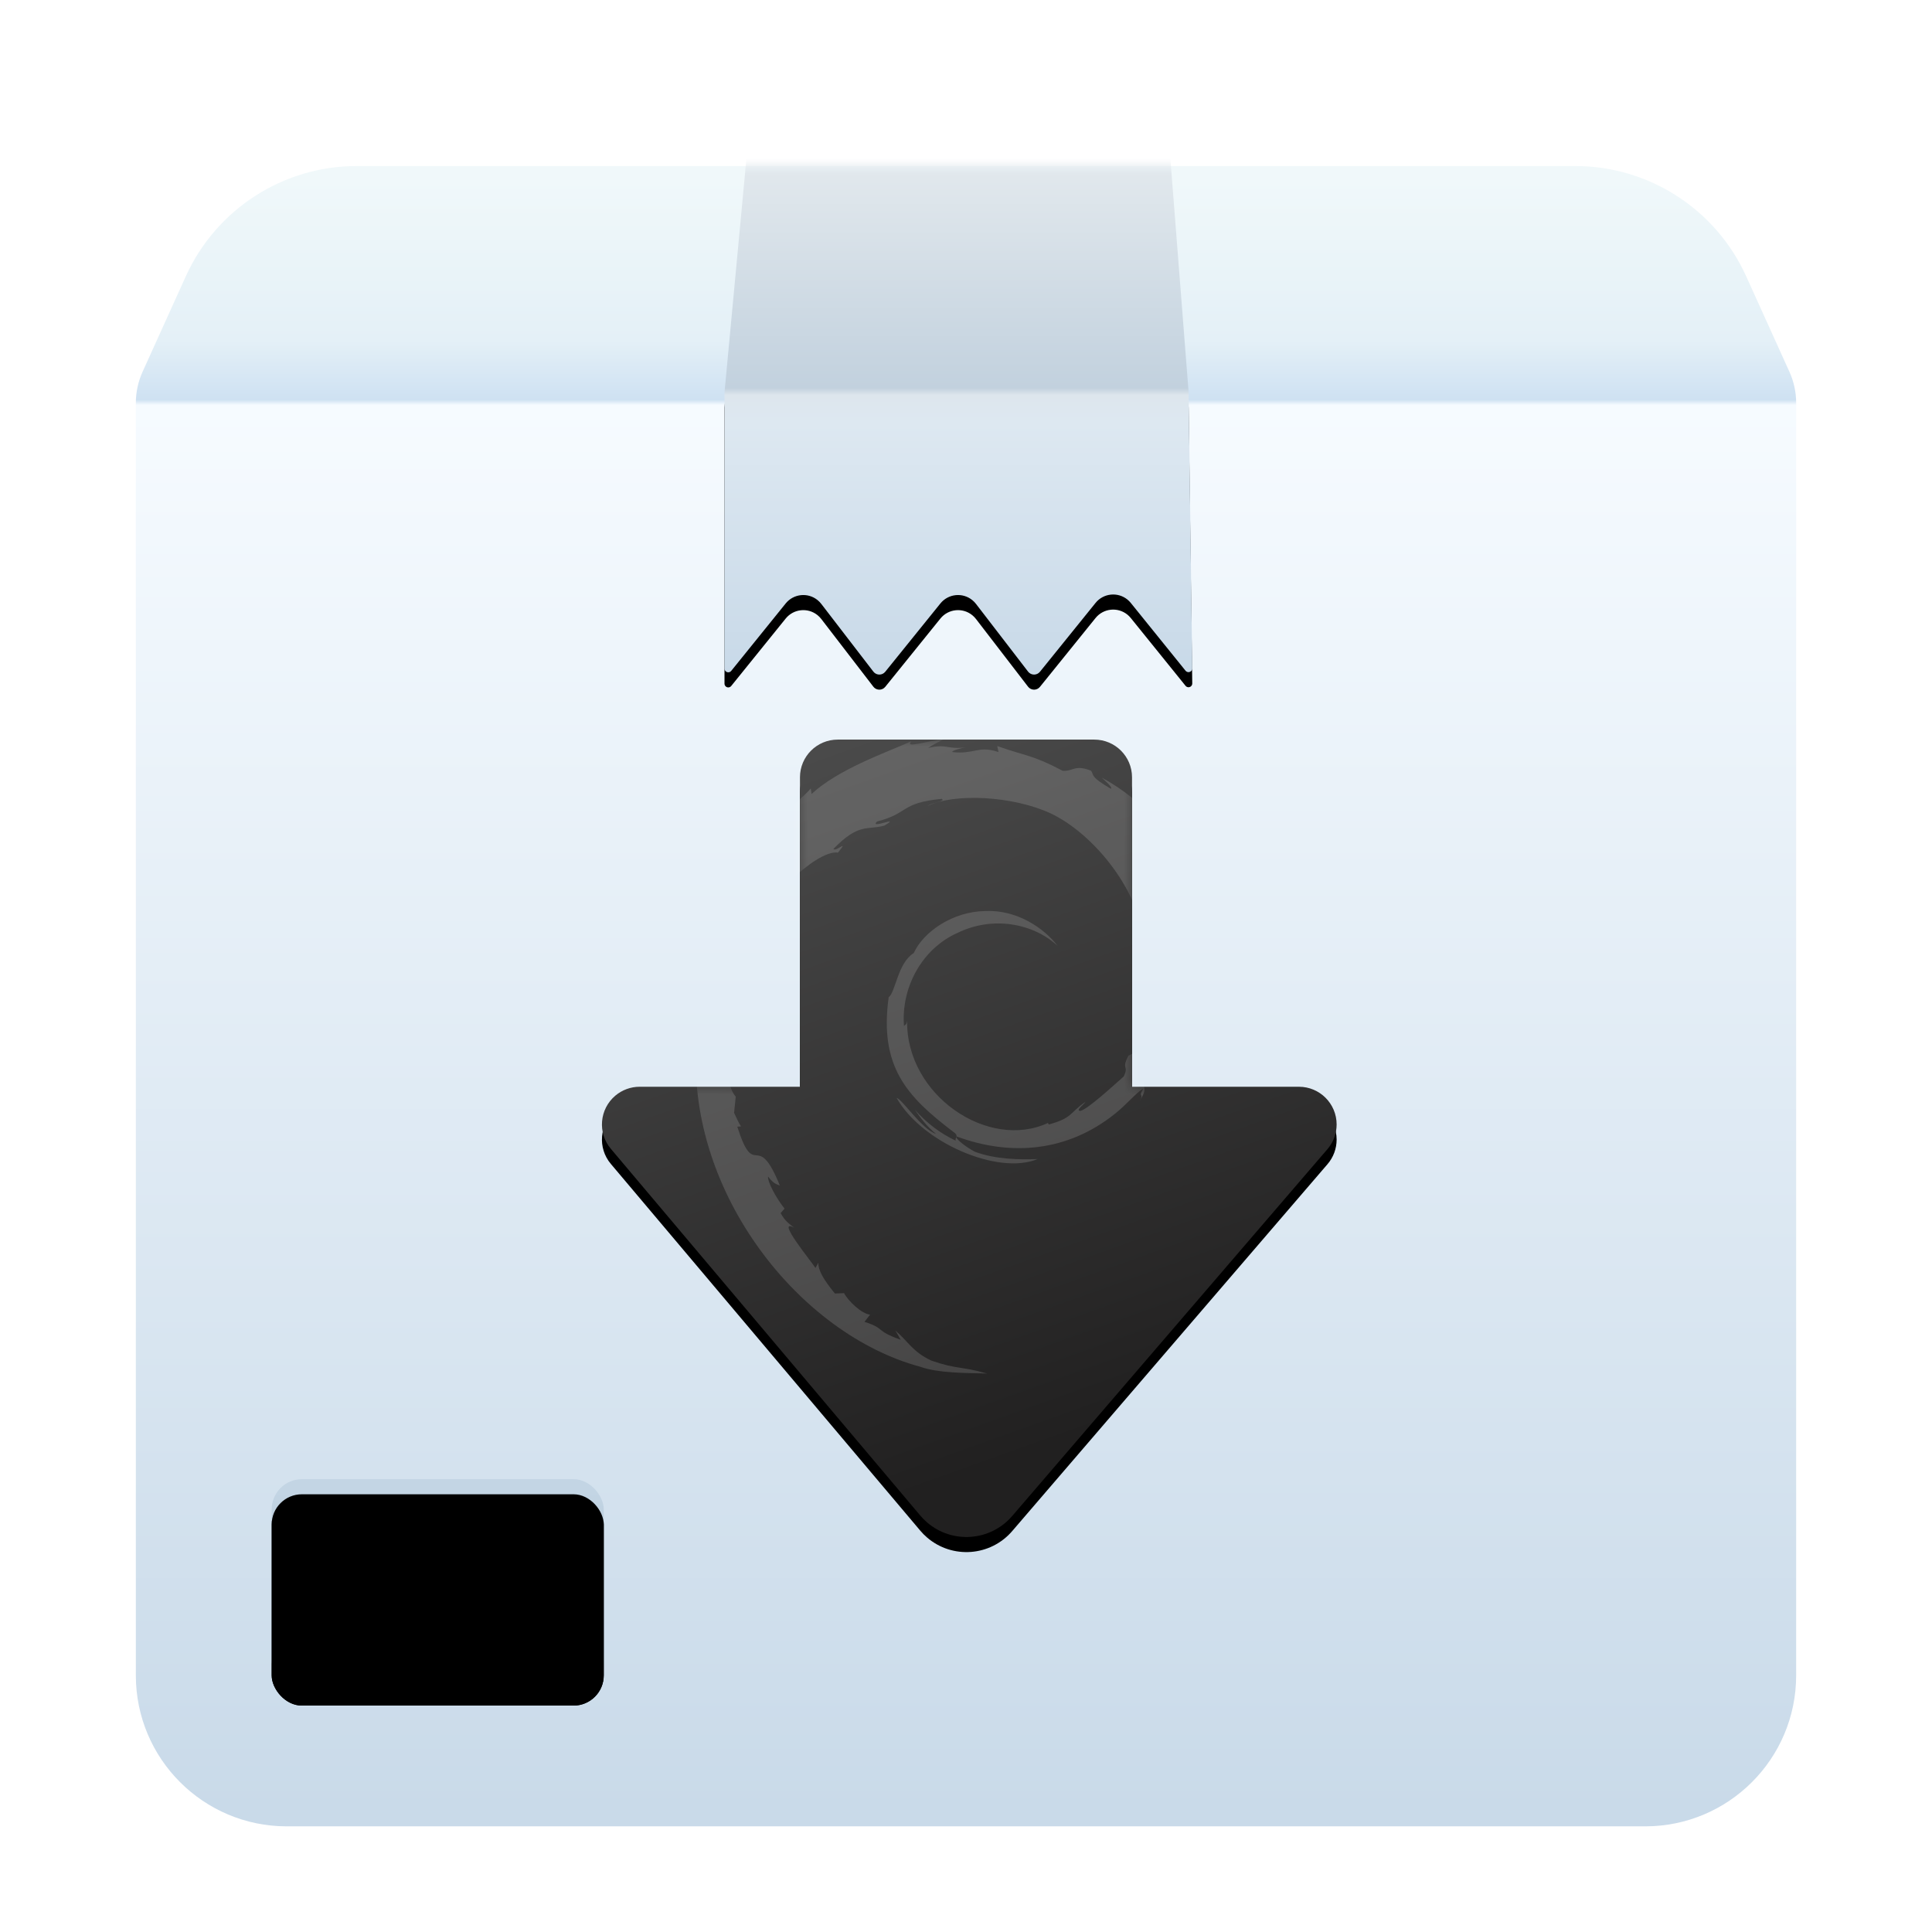 <svg xmlns="http://www.w3.org/2000/svg" xmlns:xlink="http://www.w3.org/1999/xlink" width="128" height="128" viewBox="0 0 128 128">
  <defs>
    <filter id="deepin-deb-installer-a" width="129.1%" height="129.1%" x="-14.5%" y="-14.5%" filterUnits="objectBoundingBox">
      <feOffset dy="2" in="SourceAlpha" result="shadowOffsetOuter1"/>
      <feGaussianBlur in="shadowOffsetOuter1" result="shadowBlurOuter1" stdDeviation="3"/>
      <feComposite in="shadowBlurOuter1" in2="SourceAlpha" operator="out" result="shadowBlurOuter1"/>
      <feColorMatrix in="shadowBlurOuter1" result="shadowMatrixOuter1" values="0 0 0 0 0   0 0 0 0 0   0 0 0 0 0  0 0 0 0.2 0"/>
      <feMerge>
        <feMergeNode in="shadowMatrixOuter1"/>
        <feMergeNode in="SourceGraphic"/>
      </feMerge>
    </filter>
    <linearGradient id="deepin-deb-installer-c" x1="50%" x2="50%" y1="0%" y2="100%">
      <stop offset="0%" stop-color="#F0F8FA"/>
      <stop offset="9.878%" stop-color="#E4F0F7"/>
      <stop offset="13.492%" stop-color="#CEE1F2"/>
      <stop offset="13.822%" stop-color="#F6FBFF"/>
      <stop offset="100%" stop-color="#C9DAE9"/>
    </linearGradient>
    <path id="deepin-deb-installer-b" d="M0.445,13.634 L3.309,7.309 C5.323,2.859 9.755,8.97259241e-16 14.64,0 L95.36,0 C100.245,-1.5108114e-14 104.677,2.859 106.691,7.309 L109.555,13.634 C109.848,14.282 110,14.985 110,15.696 L110,100 C110,105.523 105.523,110 100,110 L10,110 C4.477,110 6.76353751e-16,105.523 0,100 L0,15.696 C-1.57584792e-14,14.985 0.152,14.282 0.445,13.634 Z"/>
    <linearGradient id="deepin-deb-installer-g" x1="50%" x2="50%" y1="0%" y2="100%">
      <stop offset="0%" stop-color="#E4EAEE"/>
      <stop offset="45.188%" stop-color="#C2D1DE"/>
      <stop offset="46.533%" stop-color="#DDE6ED"/>
      <stop offset="51.913%" stop-color="#DDE8F1"/>
      <stop offset="100%" stop-color="#C8D9E8"/>
    </linearGradient>
    <path id="deepin-deb-installer-f" d="M40.5,-1 L39,15 L39,33.293 C39,33.431 39.112,33.543 39.25,33.543 C39.326,33.543 39.397,33.508 39.444,33.45 L43.054,28.98 C43.575,28.336 44.519,28.235 45.164,28.756 C45.256,28.83 45.338,28.915 45.41,29.008 L48.863,33.497 C49.032,33.716 49.346,33.757 49.564,33.589 C49.596,33.565 49.624,33.537 49.649,33.507 L53.304,28.98 C53.825,28.336 54.769,28.235 55.414,28.756 C55.506,28.83 55.588,28.915 55.66,29.008 L59.113,33.497 C59.282,33.716 59.596,33.757 59.814,33.589 C59.846,33.565 59.874,33.537 59.899,33.507 L63.583,28.945 C64.104,28.3 65.048,28.2 65.693,28.72 C65.775,28.787 65.85,28.862 65.917,28.945 L69.546,33.438 C69.633,33.545 69.79,33.562 69.898,33.475 C69.957,33.427 69.992,33.354 69.99,33.278 L69.75,15 L69.75,15 L68.5,-1 L40.5,-1 Z"/>
    <filter id="deepin-deb-installer-e" width="112.9%" height="110.5%" x="-6.5%" y="-2.9%" filterUnits="objectBoundingBox">
      <feOffset dy="1" in="SourceAlpha" result="shadowOffsetOuter1"/>
      <feGaussianBlur in="shadowOffsetOuter1" result="shadowBlurOuter1" stdDeviation=".5"/>
      <feColorMatrix in="shadowBlurOuter1" values="0 0 0 0 0   0 0 0 0 0   0 0 0 0 0  0 0 0 0.08 0"/>
    </filter>
    <linearGradient id="deepin-deb-installer-j" x1="50%" x2="50%" y1="6.502%" y2="100%">
      <stop offset="0%" stop-color="#C3D5E4"/>
      <stop offset="100%" stop-color="#9BB0C4"/>
    </linearGradient>
    <rect id="deepin-deb-installer-i" width="22" height="14" x="0" y="0" rx="2"/>
    <filter id="deepin-deb-installer-h" width="131.8%" height="150%" x="-15.9%" y="-17.9%" filterUnits="objectBoundingBox">
      <feOffset dy="1" in="SourceAlpha" result="shadowOffsetOuter1"/>
      <feGaussianBlur in="shadowOffsetOuter1" result="shadowBlurOuter1" stdDeviation="1"/>
      <feColorMatrix in="shadowBlurOuter1" values="0 0 0 0 0   0 0 0 0 0   0 0 0 0 0  0 0 0 0.056 0"/>
    </filter>
    <filter id="deepin-deb-installer-k" width="122.7%" height="135.7%" x="-11.4%" y="-10.7%" filterUnits="objectBoundingBox">
      <feOffset dy="1" in="SourceAlpha" result="shadowOffsetInner1"/>
      <feComposite in="shadowOffsetInner1" in2="SourceAlpha" k2="-1" k3="1" operator="arithmetic" result="shadowInnerInner1"/>
      <feColorMatrix in="shadowInnerInner1" values="0 0 0 0 1   0 0 0 0 1   0 0 0 0 1  0 0 0 0.121 0"/>
    </filter>
    <linearGradient id="deepin-deb-installer-l" x1="50%" x2="50%" y1="0%" y2="100%">
      <stop offset="0%" stop-opacity=".08"/>
      <stop offset="100%" stop-opacity=".12"/>
    </linearGradient>
    <linearGradient id="deepin-deb-installer-o" x1="34.133%" x2="62.706%" y1="0%" y2="87.458%">
      <stop offset="0%" stop-color="#4A4A4A"/>
      <stop offset="100%" stop-color="#212020"/>
    </linearGradient>
    <path id="deepin-deb-installer-m" d="M18.5,0 L35.5,0 C36.881,-2.53632657e-16 38,1.119 38,2.5 L38,23 L38,23 L49.055,23 C50.436,23 51.555,24.119 51.555,25.5 C51.555,26.098 51.341,26.676 50.951,27.129 L30.062,51.437 C28.622,53.113 26.096,53.304 24.421,51.864 C24.259,51.725 24.108,51.573 23.971,51.41 L3.47,27.112 C2.579,26.057 2.713,24.48 3.768,23.589 C4.219,23.209 4.79,23 5.38,23 L16,23 L16,23 L16,2.5 C16,1.119 17.119,2.53632657e-16 18.5,0 Z"/>
    <filter id="deepin-deb-installer-n" width="102.2%" height="108.8%" x="-1.1%" y="-4.5%" filterUnits="objectBoundingBox">
      <feOffset dy="1" in="SourceAlpha" result="shadowOffsetOuter1"/>
      <feGaussianBlur in="shadowOffsetOuter1" result="shadowBlurOuter1" stdDeviation="1"/>
      <feColorMatrix in="shadowBlurOuter1" values="0 0 0 0 0   0 0 0 0 0   0 0 0 0 0  0 0 0 0.15 0"/>
    </filter>
  </defs>
  <g fill="none" fill-rule="evenodd" filter="url(#deepin-deb-installer-a)" transform="translate(9 9)">
    <mask id="deepin-deb-installer-d" fill="#fff">
      <use xlink:href="#deepin-deb-installer-b"/>
    </mask>
    <use fill="url(#deepin-deb-installer-c)" xlink:href="#deepin-deb-installer-b"/>
    <g mask="url(#deepin-deb-installer-d)">
      <use fill="#000" filter="url(#deepin-deb-installer-e)" xlink:href="#deepin-deb-installer-f"/>
      <use fill="url(#deepin-deb-installer-g)" xlink:href="#deepin-deb-installer-f"/>
    </g>
    <g mask="url(#deepin-deb-installer-d)">
      <g transform="translate(9 87)">
        <use fill="#000" filter="url(#deepin-deb-installer-h)" xlink:href="#deepin-deb-installer-i"/>
        <use fill="url(#deepin-deb-installer-j)" xlink:href="#deepin-deb-installer-i"/>
        <use fill="#000" filter="url(#deepin-deb-installer-k)" xlink:href="#deepin-deb-installer-i"/>
        <path fill="url(#deepin-deb-installer-l)" fill-opacity=".8" d="M18,10 C18.552,10 19,10.448 19,11 C19,11.552 18.552,12 18,12 L3,12 C2.448,12 2,11.552 2,11 C2,10.448 2.448,10 3,10 L18,10 Z M12.5,6 C13.052,6 13.5,6.448 13.5,7 C13.5,7.552 13.052,8 12.5,8 L3,8 C2.448,8 2,7.552 2,7 C2,6.448 2.448,6 3,6 L12.5,6 Z M5,2 C5.552,2 6,2.448 6,3 C6,3.552 5.552,4 5,4 L3,4 C2.448,4 2,3.552 2,3 C2,2.448 2.448,2 3,2 L5,2 Z M16,2 C16.552,2 17,2.448 17,3 C17,3.552 16.552,4 16,4 L8,4 C7.448,4 7,3.552 7,3 C7,2.448 7.448,2 8,2 L16,2 Z"/>
      </g>
    </g>
    <g mask="url(#deepin-deb-installer-d)">
      <g transform="translate(28 38)">
        <mask id="deepin-deb-installer-p" fill="#fff">
          <use xlink:href="#deepin-deb-installer-m"/>
        </mask>
        <g fill-rule="nonzero">
          <use fill="#000" filter="url(#deepin-deb-installer-n)" xlink:href="#deepin-deb-installer-m"/>
          <use fill="url(#deepin-deb-installer-o)" xlink:href="#deepin-deb-installer-m"/>
        </g>
        <path fill="#FFF" fill-opacity=".15" fill-rule="nonzero" d="M39.049,17.976 L38.694,18.723 C39.219,17.147 38.917,15.432 38.99,13.949 L38.844,13.91 C38.716,10.179 35.465,6.214 32.574,4.872 C30.08,3.73 26.243,3.533 24.47,4.394 C24.714,4.18 25.687,4.09 25.394,3.925 C22.618,4.198 23.238,4.886 21.11,5.424 C20.527,5.984 22.813,4.976 21.583,5.701 C20.442,6.014 19.91,5.504 18.218,7.241 C18.369,7.482 19.292,6.526 18.522,7.486 C16.932,7.291 13.501,11.095 12.772,12.356 L13.153,12.421 C12.527,13.977 11.704,14.969 11.593,15.901 C11.431,18.192 10.625,22.371 11.744,23.655 L11.635,24.726 C11.788,25.031 11.905,25.34 12.095,25.627 L11.847,25.646 C13.024,29.334 13.112,25.715 14.667,29.544 C14.441,29.469 14.213,29.386 13.885,28.946 C13.845,29.282 14.364,30.29 14.979,31.077 L14.718,31.372 C15.061,31.991 15.377,32.126 15.615,32.341 C14.335,31.648 16.802,34.626 17.025,35.005 L17.221,34.657 C17.193,35.158 17.582,35.804 18.313,36.698 L18.922,36.674 C19.172,37.167 20.089,38.055 20.646,38.097 L20.276,38.576 C21.672,39.014 20.954,39.157 22.67,39.76 L22.323,39.153 C23.199,39.906 23.469,40.566 24.704,41.143 C26.417,41.736 26.644,41.501 28.401,42 C26.911,41.959 25.16,41.974 23.982,41.555 C15.946,39.395 8.594,30.039 9.131,20.402 C9.008,18.451 9.327,16.014 9,15.528 C9.459,14.043 9.992,12.233 11.062,10.079 C10.985,9.935 11.238,10.501 11.783,9.58 C12.112,8.861 12.382,8.069 12.798,7.369 L13.012,7.32 C13.226,6.085 15.914,4.192 16.714,3.24 L16.769,3.604 C18.514,1.979 21.625,0.89 23.376,0.114 C22.916,0.62 24.406,0.065 25.48,0 C25.141,0.188 24.805,0.334 24.488,0.555 C25.776,0.25 25.715,0.681 27.031,0.508 C26.569,0.574 26.008,0.757 26.097,0.826 C27.569,0.994 27.794,0.374 29.155,0.825 L29.069,0.425 C30.961,1.102 31.358,0.987 33.414,2.07 C34.134,2.105 34.207,1.629 35.297,2.069 C35.489,2.403 35.253,2.466 36.593,3.256 C36.741,3.197 36.326,2.822 35.997,2.523 C38.689,3.951 41.614,6.995 42.507,10.253 C41.67,8.725 42.421,11.032 42.133,10.912 C42.506,11.909 42.811,12.939 43,14.003 C42.752,13.131 42.214,11.024 41.269,9.666 C41.192,10.543 40.051,9.061 40.675,10.991 C41.149,11.675 40.77,10.297 41.357,11.512 C41.366,12.09 41.588,12.663 41.717,13.415 C41.516,13.383 41.269,12.584 41.123,12.806 C41.326,13.753 41.66,14.246 41.787,14.319 C41.722,14.477 41.553,14.171 41.541,14.815 C41.619,16.296 41.959,15.671 42.121,15.742 C41.957,16.471 41.3,17.328 41.625,18.583 C41.532,18.203 41.349,17.821 41.211,17.46 C41.084,18.532 41.451,18.74 40.952,20.038 C41.311,18.868 41.272,17.812 40.934,18.321 C41.084,19.984 39.607,21.261 39.768,22.313 L39.338,21.727 C38.176,23.399 39.311,22.648 38.521,23.915 C38.811,23.417 38.368,23.71 38.746,23.146 C38.495,23.16 37.627,24.205 36.832,24.819 C33.71,27.303 29.983,27.628 26.373,26.291 C26.233,26.405 27.017,27.015 27.596,27.31 C28.971,27.814 30.525,27.835 31.749,27.79 C29.104,28.888 24.055,26.675 22.403,23.739 C22.776,23.82 24.056,25.803 25.015,26.125 C24.448,25.674 24.01,25.101 23.604,24.512 C24.369,25.385 25.3,26.098 26.316,26.569 C26.251,26.325 26.596,26.275 26.116,25.954 C23.057,23.626 21.248,21.649 21.877,17.071 C22.343,16.721 22.467,14.811 23.537,14.143 C24.19,12.712 26.145,11.394 28.235,11.36 C30.367,11.245 32.167,12.491 33.071,13.667 C31.426,12.143 28.731,11.68 26.432,12.809 C24.082,13.859 22.689,16.427 22.892,18.984 C22.979,18.858 23.057,18.936 23.099,18.621 C23.027,23.592 28.497,27.235 32.434,25.396 L32.48,25.5 C34.077,25.067 33.871,24.71 34.915,23.999 C34.834,24.166 34.212,24.592 34.583,24.6 C35.091,24.466 36.676,23.002 37.457,22.313 C37.814,21.547 37.265,21.899 37.765,20.936 L38.376,20.634 C38.716,19.66 39.092,19.11 39.049,17.976 Z" mask="url(#deepin-deb-installer-p)"/>
      </g>
    </g>
  </g>
</svg>
